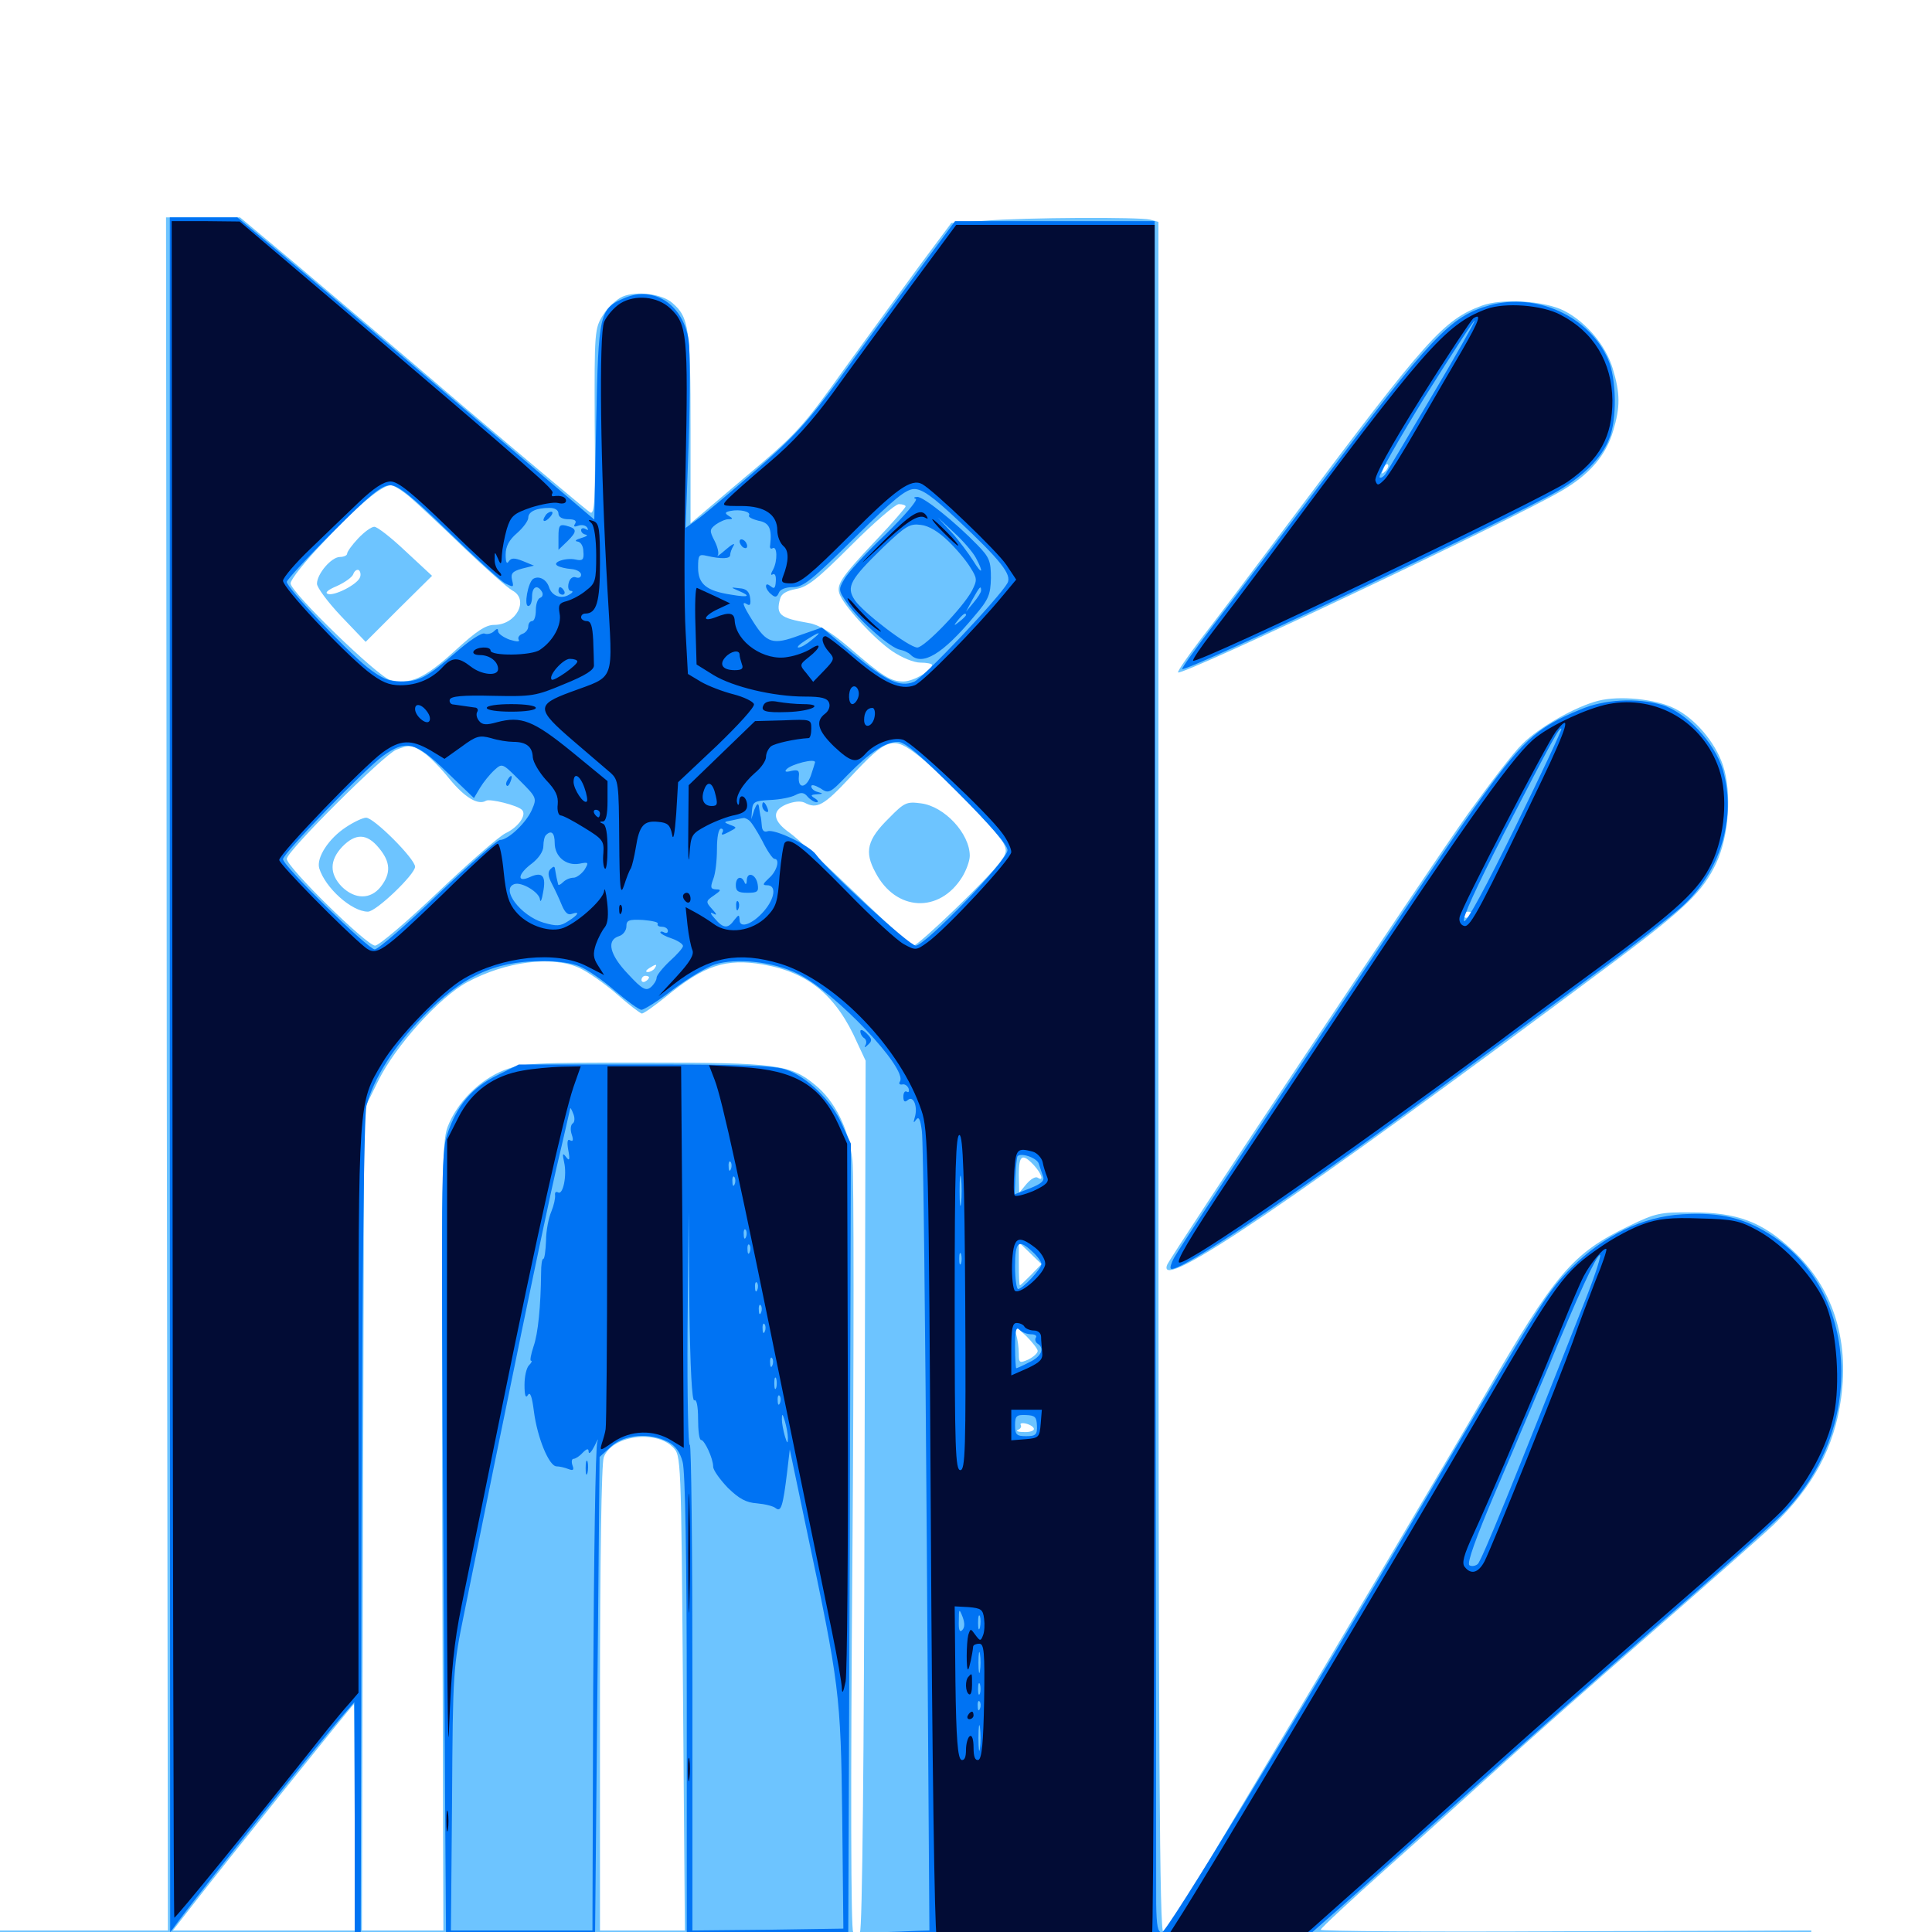<svg xmlns="http://www.w3.org/2000/svg" viewBox="0 -1000 1000 1000">
	<path fill="#6dc4ff" d="M86.328 -444.141L86.914 -0.781H43.555H0V5.078V10.938L142.188 11.328C220.312 11.719 431.25 11.719 610.938 11.328L937.5 10.938V5.078V-0.781L810.547 -0.391C740.625 0 683.594 -0.391 683.594 -1.172C683.594 -1.953 699.609 -16.797 719.336 -34.375C738.867 -51.758 765.234 -75.586 777.734 -86.914C790.43 -98.438 824.219 -128.32 852.93 -153.32C881.641 -178.32 910.938 -204.102 917.773 -210.547C938.477 -230.469 949.414 -250.781 952.93 -276.172C957.227 -307.227 948.438 -333.789 927.734 -352.93C911.914 -367.773 899.023 -372.461 875.781 -372.461C859.375 -372.656 856.836 -372.07 843.555 -365.625C813.867 -351.367 805.078 -341.211 767.773 -276.562C749.023 -244.141 694.531 -152.148 623.828 -33.594C613.281 -15.82 603.32 -0.586 602.148 0C600.195 0.781 599.609 -88.281 599.609 -441.992V-885.156L595.312 -886.328C589.648 -887.695 531.641 -887.5 509.375 -885.742L492.383 -884.57L476.367 -863.086C467.773 -851.367 450 -826.953 437.109 -809.18C415.234 -778.516 412.305 -775.391 385.547 -752.93L357.422 -729.102V-778.125C357.422 -829.883 356.641 -835.742 348.047 -843.164C342.773 -847.852 329.688 -849.609 322.266 -846.484C319.141 -845.117 314.453 -840.82 312.109 -836.914C307.812 -830.078 307.617 -828.516 307.812 -781.641C308.203 -741.211 307.812 -733.398 305.469 -734.766C304.102 -735.547 275 -759.961 240.82 -788.867C206.836 -817.969 166.602 -851.953 151.562 -864.648L124.219 -887.5H105.078H85.938ZM212.305 -742.578C216.406 -739.062 228.906 -727.344 240.234 -716.406C251.562 -705.664 262.695 -695.703 265.234 -694.336C274.023 -689.648 267.188 -676.562 255.859 -676.562C251.367 -676.562 246.68 -673.438 235.156 -662.891C219.727 -648.828 212.305 -645.508 201.953 -648.047C195.508 -649.805 150.391 -693.555 150.391 -698.047C150.391 -700 158.008 -709.57 167.578 -719.531C184.766 -738.086 197.656 -748.828 202.344 -748.828C203.711 -748.828 208.203 -746.094 212.305 -742.578ZM468.75 -737.891C468.75 -737.305 462.109 -729.492 453.906 -720.898C434.57 -700.391 432.422 -697.07 434.961 -691.602C438.281 -684.766 452.734 -669.141 461.914 -662.891C466.797 -659.57 473.047 -657.031 476.367 -657.031C479.688 -657.031 482.422 -656.445 482.422 -655.859C482.422 -652.93 473.047 -647.461 467.773 -647.266C460.938 -647.266 457.227 -649.609 439.062 -665.234C430.078 -672.852 423.633 -676.758 418.555 -677.539C403.711 -680.078 401.562 -681.836 403.711 -689.844C404.297 -692.578 406.836 -694.141 411.914 -695.117C417.969 -696.094 423.047 -700.195 440.625 -717.773C452.344 -729.492 463.477 -739.062 465.234 -739.062C467.188 -739.062 468.75 -738.477 468.75 -737.891ZM475.977 -608.398C487.695 -599.023 516.211 -569.727 519.336 -563.672C521.289 -559.961 521.094 -558.398 517.773 -553.906C512.109 -545.898 475.391 -510.547 472.852 -510.547C471.68 -510.547 458.203 -522.656 442.969 -537.5C427.539 -552.344 412.305 -566.406 408.984 -568.75C400 -575 399.219 -580.273 406.836 -583.594C410.742 -585.156 414.258 -585.547 416.406 -584.57C422.852 -581.055 426.367 -583.008 440.039 -597.656C459.57 -618.555 462.109 -619.336 475.977 -608.398ZM219.141 -610.547C221.875 -608.789 228.125 -602.539 232.617 -596.875C240.43 -587.305 247.461 -583.008 251.562 -585.547C253.516 -586.719 267.773 -583.203 270.117 -580.859C272.852 -578.32 268.359 -571.875 261.719 -568.75C258.398 -567.188 242.773 -553.516 226.758 -538.281C210.742 -523.047 196.094 -510.547 194.141 -510.547C189.844 -510.547 148.438 -551.172 148.438 -555.469C148.438 -559.375 198.633 -609.375 205.078 -611.914C211.914 -614.648 213.281 -614.453 219.141 -610.547ZM299.805 -499.023C304.102 -497.07 312.891 -491.016 319.141 -485.547C325.586 -479.883 331.445 -475.391 332.227 -475.391C333.203 -475.391 338.672 -479.297 344.531 -483.984C364.453 -500.391 375.781 -504.102 394.922 -500.781C418.555 -496.68 433.008 -484.57 443.75 -460.156L448.047 -450.977L447.461 -226.367C447.266 -91.992 446.289 -0.977 445.117 0C443.945 1.172 442.773 1.172 441.602 0C440.43 -0.977 440.234 -73.828 441.211 -193.75C441.992 -299.414 441.992 -391.797 441.211 -399.414C439.453 -415.43 432.227 -430.078 421.875 -438.477C409.18 -449.023 401.953 -450 333.789 -450C275.977 -450 270.898 -449.805 260.938 -446.094C248.438 -441.211 236.523 -429.492 231.641 -416.602C228.711 -408.789 228.516 -391.406 228.906 -204.297L229.492 -0.781H208.398H187.305L187.891 -213.281L188.477 -425.781L195.898 -440.82C204.688 -458.594 227.344 -483.789 241.797 -491.602C261.719 -502.344 285.742 -505.469 299.805 -499.023ZM330.078 -500.781C330.078 -501.953 328.711 -502.734 327.148 -502.734C325.586 -502.734 324.219 -502.344 324.219 -501.953C324.219 -501.562 325.586 -500.781 327.148 -500C328.711 -499.414 330.078 -499.805 330.078 -500.781ZM338.867 -498.828C338.281 -497.852 336.523 -496.875 335.352 -496.875C333.984 -496.875 334.18 -497.656 335.938 -498.828C339.648 -501.172 340.43 -501.172 338.867 -498.828ZM335.938 -494.141C335.938 -493.555 335.156 -492.578 333.984 -491.992C333.008 -491.406 332.031 -491.797 332.031 -492.773C332.031 -493.945 333.008 -494.922 333.984 -494.922C335.156 -494.922 335.938 -494.531 335.938 -494.141ZM535.156 -396.875C539.258 -392.383 540.43 -388.281 537.109 -390.43C535.938 -391.211 533.398 -389.648 531.25 -387.109L527.539 -382.617L527.344 -391.992C527.344 -402.148 529.102 -403.32 535.156 -396.875ZM533.789 -340.234C530.859 -337.305 528.32 -334.766 527.93 -334.766C527.539 -334.766 527.344 -339.844 527.344 -345.898V-357.031L533.203 -351.367L539.062 -345.703ZM537.109 -300.781C537.109 -299.609 534.961 -297.656 532.227 -296.289C527.734 -294.336 527.344 -294.531 527.344 -299.219C527.344 -302.148 526.758 -306.641 525.977 -309.375L524.805 -314.258L531.055 -308.594C534.375 -305.273 537.109 -301.758 537.109 -300.781ZM535.156 -260.352C535.156 -259.375 532.812 -258.594 529.883 -258.789C526.758 -258.789 525.586 -259.375 526.953 -259.961C528.125 -260.352 528.906 -261.523 528.32 -262.5C527.734 -263.281 529.102 -263.672 531.25 -263.086C533.398 -262.5 535.156 -261.328 535.156 -260.352ZM348.242 -250.977C352.539 -246.68 352.539 -246.68 353.516 -123.828L354.492 -0.781H332.617H310.547V-120.703C310.547 -192.188 311.328 -242.773 312.5 -245.703C316.602 -256.836 339.062 -260.156 348.242 -250.977ZM183.594 -59.375V-0.781H136.523H89.453L99.805 -14.062C116.602 -35.742 182.617 -117.969 183.203 -117.969C183.398 -117.969 183.594 -91.602 183.594 -59.375ZM185.352 -721.289C182.227 -717.969 179.688 -714.453 179.688 -713.477C179.688 -712.5 177.93 -711.719 175.977 -711.719C171.484 -711.719 164.062 -702.93 164.062 -697.852C164.062 -695.898 169.727 -688.281 176.562 -681.055L189.258 -667.773L206.445 -684.961L223.633 -701.953L209.961 -714.648C202.539 -721.68 195.312 -727.344 193.75 -727.344C192.188 -727.344 188.477 -724.609 185.352 -721.289ZM186.328 -701.172C184.961 -697.461 173.047 -691.406 169.727 -692.578C167.969 -693.164 169.727 -694.727 174.414 -696.68C178.32 -698.438 182.227 -701.172 182.812 -702.734C183.398 -704.492 184.766 -705.469 185.742 -704.883C186.523 -704.297 186.914 -702.539 186.328 -701.172ZM460.156 -576.562C448.828 -565.43 447.266 -559.18 453.125 -548.438C463.672 -528.125 486.328 -527.148 498.047 -546.094C500.195 -549.609 501.953 -554.492 501.953 -557.031C501.953 -568.555 488.867 -582.617 476.758 -584.18C469.336 -585.156 468.164 -584.766 460.156 -576.562ZM179.102 -571.875C170.117 -566.016 163.672 -556.055 165.234 -550.586C168.359 -540.43 182.031 -528.125 190.43 -528.125C194.727 -528.125 214.844 -547.461 214.844 -551.367C214.844 -555.469 193.359 -576.953 189.453 -576.758C187.891 -576.758 183.203 -574.609 179.102 -571.875ZM196.094 -561.133C202.148 -553.906 202.539 -548.047 197.07 -541.016C191.797 -534.375 183.789 -534.375 176.953 -541.016C170.508 -547.656 170.508 -554.688 177.148 -561.719C183.984 -568.75 189.844 -568.75 196.094 -561.133ZM766.992 -841.797C747.07 -834.375 738.867 -825.195 669.922 -733.203C650.195 -706.836 628.516 -678.125 621.484 -669.141C614.648 -660.156 609.375 -652.539 609.766 -651.953C611.719 -650 782.617 -730.859 808.203 -745.898C822.656 -754.297 831.25 -764.258 834.961 -776.953C838.672 -789.258 838.672 -796.289 834.766 -809.18C831.25 -821.094 821.094 -833.203 809.766 -839.062C799.609 -844.336 777.539 -845.703 766.992 -841.797ZM716.992 -756.055C715.039 -754.297 714.844 -754.492 716.016 -757.227C716.602 -759.18 717.773 -760.156 718.359 -759.57C718.945 -758.984 718.359 -757.422 716.992 -756.055ZM827.344 -637.305C815.625 -634.375 796.68 -623.633 787.891 -614.844C783.398 -610.547 770.898 -594.141 759.766 -578.711C738.477 -548.828 605.859 -349.805 604.102 -345.312C598.242 -330.078 669.141 -378.125 835.938 -502.539C872.461 -529.883 881.445 -538.672 888.281 -553.125C894.922 -567.383 896.484 -589.648 891.797 -603.906C887.695 -616.016 877.344 -628.125 866.602 -633.398C856.641 -638.281 838.086 -640.039 827.344 -637.305ZM761.719 -527.344C761.719 -526.758 760.938 -525.781 759.766 -525.195C758.789 -524.609 757.812 -525 757.812 -525.977C757.812 -527.148 758.789 -528.125 759.766 -528.125C760.938 -528.125 761.719 -527.734 761.719 -527.344Z"/>
	<path fill="#0073f3" d="M87.891 -443.75L88.086 0.195L92.383 -5.664C106.055 -24.023 166.211 -99.219 178.125 -112.891L183.398 -118.945L183.594 -58.984V1.172H91.797C11.523 1.172 0 1.562 0 4.102C0 6.641 34.18 7.031 296.484 7.031C516.406 7.031 593.555 7.617 595.117 9.18C596.875 10.938 598.828 10.938 602.93 9.18C606.836 7.617 653.711 6.836 772.461 6.445C916.797 6.055 936.523 5.664 936.523 3.125C936.523 0.586 920.898 0.195 807.812 0.391H678.906L693.359 -12.305C701.367 -19.336 730.273 -45.508 757.812 -70.117C785.352 -94.922 831.055 -135.156 859.375 -159.961C887.891 -184.57 916.406 -210.156 922.852 -216.602C965.039 -259.375 962.695 -329.883 918.164 -359.766C903.516 -369.531 890.82 -372.656 870.898 -371.484C850.195 -370.312 830.273 -360.547 813.281 -343.75C800.781 -331.055 799.414 -328.906 738.086 -224.414C668.555 -105.859 603.906 0.195 601.367 0.195C599.219 0.195 598.633 -3.32 598.438 -14.453C598.438 -22.461 598.242 -221.875 598.047 -457.422L597.656 -885.547H546.094H494.336L473.828 -857.812C462.5 -842.383 444.531 -817.969 434.18 -803.516C418.164 -781.641 410.938 -773.828 390.625 -756.055C377.148 -744.336 363.672 -733.008 360.547 -730.859L354.883 -726.758L356.445 -770.508C357.227 -794.727 357.227 -818.75 356.445 -823.828C353.711 -842.188 338.672 -852.148 323.633 -845.898C310.156 -840.234 309.766 -838.086 308.594 -781.445L307.617 -731.055L238.281 -790.039C200.195 -822.461 158.594 -857.812 145.898 -868.359L122.852 -887.5H105.469H87.891ZM232.031 -724.805C245.703 -711.523 258.984 -699.414 261.523 -698.047C265.82 -695.898 266.016 -695.898 265.039 -699.805C264.258 -703.125 265.234 -704.297 270.117 -705.664L276.367 -707.227L270.703 -709.57C266.211 -711.328 264.648 -711.328 263.281 -709.375C262.305 -707.812 261.719 -708.984 261.719 -712.891C261.719 -717.188 263.477 -720.508 267.578 -724.023C270.898 -726.953 273.438 -730.469 273.438 -732.031C273.438 -735.156 277.539 -737.109 284.375 -737.109C287.305 -737.109 289.062 -735.938 289.062 -734.18C289.062 -732.422 291.016 -731.25 294.141 -731.25C297.461 -731.25 298.633 -730.469 297.656 -728.906C296.68 -727.344 297.266 -727.148 299.414 -727.93C301.172 -728.516 303.125 -728.125 303.906 -726.953C304.688 -725.586 304.492 -725.391 303.125 -726.172C301.758 -726.953 300.781 -726.562 300.781 -725.586C300.781 -724.414 301.953 -723.438 303.32 -723.242C304.492 -723.047 303.516 -722.266 300.781 -721.484C298.047 -720.703 297.266 -719.922 298.828 -719.727C300.586 -719.531 301.953 -717.383 301.953 -714.453C302.344 -710.352 301.562 -709.57 298.047 -710.352C292.969 -711.523 285.547 -708.984 288.477 -707.227C289.648 -706.445 292.969 -705.664 295.703 -705.469C298.438 -705.273 300.781 -703.906 300.781 -702.539C300.781 -701.172 299.609 -700.586 298.047 -701.172C296.484 -701.758 294.922 -700.586 294.336 -698.242C293.75 -695.898 294.336 -694.141 295.508 -694.141C296.875 -694.141 296.484 -693.164 294.531 -692.188C290.43 -689.648 285.547 -691.602 284.18 -696.094C282.812 -700.195 278.906 -702.148 275.977 -700.391C273.242 -698.438 271.094 -686.328 273.438 -686.328C274.609 -686.328 275.391 -688.477 275.391 -691.211C275.391 -696.289 278.125 -697.656 280.469 -693.75C281.25 -692.578 280.859 -691.016 279.688 -690.625C278.32 -690.234 277.344 -687.305 277.344 -684.18C277.344 -681.055 276.562 -678.516 275.391 -678.516C274.414 -678.516 273.438 -677.344 273.438 -675.781C273.438 -674.219 272.07 -672.461 270.312 -671.875C268.75 -671.289 267.773 -669.922 268.555 -668.75C269.141 -667.773 267.383 -667.773 263.672 -668.945C260.547 -670.117 257.812 -672.07 257.812 -673.242C257.812 -674.805 257.227 -674.805 255.664 -673.242C254.492 -672.07 252.148 -671.484 250.781 -672.07C249.219 -672.656 242.578 -668.164 235.938 -662.305C220.703 -649.219 217.188 -647.266 207.422 -647.266C201.367 -647.266 197.461 -648.828 190.039 -654.688C178.906 -663.672 148.438 -695.703 148.438 -698.828C148.438 -699.805 159.18 -711.523 172.461 -724.805C191.602 -743.945 197.461 -748.828 201.953 -748.828C206.055 -748.828 212.5 -743.75 232.031 -724.805ZM495.703 -730.859C517.969 -709.961 523.828 -702.539 521.484 -698.242C517.383 -690.82 477.734 -648.828 473.047 -647.07C465.625 -644.141 458.789 -647.461 441.016 -662.109L425.391 -675.195L413.672 -671.094C400 -666.016 396.875 -666.992 389.648 -678.516C384.375 -686.914 383.594 -689.258 386.914 -687.109C388.281 -686.328 388.672 -687.5 388.281 -690.43C387.891 -693.75 386.328 -695.312 382.812 -695.508C377.93 -696.094 377.93 -696.094 382.422 -694.141C388.867 -691.406 387.695 -690.625 378.516 -692.188C365.625 -694.141 361.328 -697.656 361.328 -706.25C361.328 -712.695 361.719 -713.281 365.82 -712.305C373.438 -710.547 377.93 -710.742 377.93 -712.695C377.93 -713.867 378.711 -716.016 379.688 -717.578C380.664 -719.141 378.906 -718.359 375.781 -715.625C372.656 -712.891 370.703 -711.523 371.484 -712.5C372.266 -713.477 371.484 -716.797 369.922 -719.922C367.188 -725.195 367.188 -725.977 370.508 -728.516C372.461 -729.883 375.391 -731.25 376.953 -731.25C379.492 -731.25 379.492 -731.641 377.148 -733.008C375 -734.375 375.195 -734.961 378.125 -735.547C383.008 -736.523 388.867 -735.156 387.695 -733.203C387.109 -732.422 389.453 -731.25 392.578 -730.469C398.242 -729.492 399.609 -726.367 398.633 -717.773C398.242 -716.406 399.023 -715.625 399.805 -716.211C402.344 -717.773 402.539 -709.766 400.195 -705.273C398.828 -702.93 398.828 -701.953 400 -702.734C401.172 -703.32 401.758 -701.758 401.562 -699.219C401.367 -695.703 400.781 -694.922 399.023 -696.484C397.266 -697.852 396.484 -697.852 396.484 -696.484C396.484 -695.508 397.656 -693.555 399.219 -692.383C401.172 -690.625 402.148 -690.82 403.125 -693.164C403.711 -694.922 406.641 -696.094 410.352 -696.094C415.82 -696.094 420.117 -699.609 442.188 -721.484C462.695 -741.797 468.945 -746.875 473.242 -746.875C477.344 -746.875 482.812 -742.969 495.703 -730.859ZM420.117 -668.75C417.578 -666.602 414.648 -664.844 413.281 -664.844C412.109 -664.844 413.867 -666.602 416.992 -668.555C424.609 -673.438 425.977 -673.438 420.117 -668.75ZM495.508 -590.039C512.5 -573.047 521.484 -562.695 521.484 -559.961C521.484 -554.688 478.906 -510.547 474.023 -510.547C470.703 -510.547 428.32 -549.414 422.266 -557.812C418.75 -562.5 400.977 -571.094 397.266 -569.727C395.508 -569.141 394.531 -570.117 394.336 -572.266C394.141 -574.414 393.945 -576.953 393.555 -577.93C393.359 -579.102 392.969 -581.25 392.773 -582.812C392.383 -584.57 391.602 -583.789 390.43 -580.859L388.867 -575.977L389.258 -580.859C389.648 -584.961 390.625 -585.547 398.828 -585.938C403.711 -586.133 409.57 -587.305 411.719 -588.477C414.648 -590.039 416.211 -589.844 417.969 -587.695C419.336 -586.133 421.484 -584.766 422.656 -584.766C423.828 -584.766 423.438 -585.742 421.875 -586.719C419.336 -588.281 419.531 -588.672 422.852 -588.867C426.172 -589.062 426.172 -589.258 423.438 -590.039C421.484 -590.43 419.922 -591.797 419.922 -592.969C419.922 -594.141 421.875 -593.555 424.609 -591.992C428.906 -589.062 429.492 -589.258 438.672 -598.828C450.195 -610.547 458.203 -616.016 464.844 -616.016C468.359 -616.016 476.172 -609.375 495.508 -590.039ZM231.25 -600.391L245.312 -586.914L248.438 -592.188C250.195 -595.117 253.516 -599.219 255.859 -601.367C259.961 -605.078 259.961 -605.078 268.945 -596.094C277.734 -587.305 277.93 -586.914 275.391 -581.055C272.656 -574.414 263.086 -565.234 258.789 -565.234C257.422 -565.234 242.969 -552.539 226.562 -536.914C210.352 -521.289 195.703 -508.594 193.945 -508.594C190.625 -508.594 146.484 -551.758 146.484 -555.273C146.484 -558.203 188.281 -601.367 198.047 -608.594C210.156 -617.383 215.039 -616.211 231.25 -600.391ZM421.875 -605.469C421.875 -605.273 420.898 -602.148 419.727 -598.633C417.383 -591.992 412.891 -591.406 413.477 -598.047C413.867 -601.172 413.086 -601.758 409.57 -600.977C406.641 -600.195 405.859 -600.586 407.227 -601.953C409.766 -604.492 421.875 -607.617 421.875 -605.469ZM387.695 -575.391C388.867 -574.609 391.797 -569.922 394.531 -564.844C397.07 -559.57 400 -555.469 400.781 -555.469C403.906 -555.469 402.148 -549.023 398.047 -545.508C394.727 -542.383 394.531 -541.797 397.07 -541.797C401.953 -541.797 401.172 -535.156 395.508 -528.516C389.648 -521.68 382.812 -519.141 382.812 -523.828C382.617 -526.758 382.422 -526.758 380.078 -523.828C376.758 -519.141 374.414 -519.336 369.922 -524.609C367.578 -527.148 367.383 -528.125 369.141 -527.148C371.289 -525.977 371.094 -526.758 368.555 -529.492C365.234 -533.203 365.234 -533.594 369.531 -536.523C373.242 -539.062 373.438 -539.648 370.703 -539.648C367.773 -539.844 367.578 -540.625 369.141 -544.922C370.312 -547.656 371.094 -554.688 371.094 -560.547C371.094 -566.602 371.875 -571.094 373.242 -571.094C374.219 -571.094 374.609 -570.117 373.828 -568.945C373.047 -567.578 374.219 -567.773 377.148 -569.336C381.641 -571.68 381.641 -571.68 377.93 -573.047C374.414 -574.414 374.414 -574.609 378.906 -575.391C381.641 -575.977 384.18 -576.562 384.766 -576.562C385.352 -576.758 386.719 -576.172 387.695 -575.391ZM287.109 -563.672C287.109 -556.641 292.969 -551.758 299.805 -552.93C304.688 -553.906 304.883 -553.711 302.539 -549.805C300.977 -547.656 298.438 -545.703 296.875 -545.703C295.117 -545.703 292.773 -544.727 291.406 -543.359C290.039 -541.992 288.867 -541.602 288.867 -542.383C288.672 -543.164 288.281 -544.727 288.086 -545.703C287.891 -546.875 287.5 -548.633 287.305 -550C287.109 -551.758 286.523 -551.758 284.961 -550.195C283.398 -548.633 283.594 -546.484 285.742 -542.383C287.305 -539.453 289.648 -534.375 290.82 -531.445C292.383 -527.734 293.945 -526.172 295.898 -526.953C300.391 -528.516 299.414 -526.562 294.141 -523.242C290.039 -520.508 288.086 -520.508 281.25 -522.461C269.531 -525.977 258.984 -539.844 266.211 -542.383C269.922 -543.75 279.297 -538.086 279.492 -534.375C279.688 -532.617 280.469 -534.18 281.055 -537.891C282.812 -546.484 280.859 -549.023 274.414 -546.094C267.188 -542.773 267.969 -547.656 275.391 -553.125C278.906 -555.859 281.25 -559.375 281.25 -562.109C281.25 -564.453 281.836 -567.188 282.617 -567.773C285.352 -570.508 287.109 -568.945 287.109 -563.672ZM367.188 -566.211C367.188 -567.773 366.406 -569.141 365.625 -569.141C364.648 -569.141 363.867 -567.773 363.867 -566.211C363.867 -564.648 364.648 -563.281 365.625 -563.281C366.406 -563.281 367.188 -564.648 367.188 -566.211ZM360.742 -560.938C361.133 -562.109 361.133 -564.453 360.742 -565.82C360.156 -566.992 359.766 -566.016 359.766 -563.281C359.766 -560.547 360.156 -559.57 360.742 -560.938ZM401.367 -561.328C400.781 -562.5 399.805 -563.281 399.219 -563.281C398.828 -563.281 398.438 -562.5 398.438 -561.328C398.438 -560.352 399.414 -559.375 400.586 -559.375C401.562 -559.375 401.953 -560.352 401.367 -561.328ZM308.008 -555.078C308.594 -556.445 308.398 -558.203 307.812 -558.789C307.227 -559.57 306.641 -558.398 306.836 -556.25C306.836 -554.102 307.422 -553.516 308.008 -555.078ZM340.43 -521.875C340.039 -520.898 341.016 -520.312 342.578 -520.312C344.336 -520.312 345.703 -519.336 345.703 -518.164C345.703 -517.188 344.922 -516.797 343.75 -517.383C342.773 -517.969 341.797 -517.969 341.797 -517.383C341.797 -516.797 344.531 -515.234 347.656 -514.258C350.977 -513.086 353.516 -511.328 353.516 -510.352C353.516 -509.375 350.391 -505.859 346.68 -502.539C342.969 -499.023 339.844 -495.117 339.844 -493.945C339.844 -492.578 338.477 -490.43 336.914 -489.062C334.375 -486.914 332.422 -487.891 325.195 -495.703C315.625 -505.664 313.672 -513.281 320.312 -515.43C322.461 -516.016 324.219 -518.359 324.219 -520.508C324.219 -523.633 325.391 -524.219 332.812 -523.828C337.5 -523.438 341.016 -522.656 340.43 -521.875ZM300 -499.805C303.906 -498.242 312.109 -492.578 318.359 -487.109C324.609 -481.836 330.664 -477.344 332.031 -477.344C333.398 -477.344 340.82 -482.031 348.438 -487.891C356.055 -493.555 365.82 -499.414 369.922 -500.781C381.055 -504.297 400.195 -502.344 413.086 -495.898C432.227 -486.523 469.922 -446.875 465.82 -440.234C465.039 -439.062 465.625 -438.477 466.992 -438.672C468.164 -439.062 469.727 -438.086 470.312 -436.523C470.703 -434.961 470.312 -434.375 469.336 -434.961C468.359 -435.547 467.578 -434.375 467.578 -432.422C467.578 -429.688 468.359 -429.297 469.922 -430.664C472.852 -433.203 475.195 -426.953 473.438 -421.484C472.656 -418.75 472.852 -418.555 474.219 -420.508C475.586 -422.266 476.367 -420.703 477.148 -414.648C477.93 -409.961 478.906 -314.844 479.688 -203.516L481.055 -0.781L474.414 -0.586C470.703 -0.391 461.328 0 453.516 0.195L439.062 0.781L439.844 -203.711L440.43 -408.008L435.742 -418.164C430.469 -430.273 417.773 -442.578 407.031 -446.289C401.172 -448.438 384.766 -449.023 333.984 -449.023H268.555L257.227 -443.359C244.336 -437.109 236.328 -427.734 231.445 -412.695C228.32 -403.711 228.32 -385.938 229.492 -200.781L230.859 1.367L208.789 0.781L186.719 0.195L187.109 -209.766C187.5 -346.484 188.477 -422.461 189.648 -427.539C193.359 -441.797 203.906 -458.398 218.75 -473.633C239.258 -494.727 255.664 -502.344 279.883 -502.539C287.5 -502.734 296.094 -501.562 300 -499.805ZM296.484 -418.555C295.312 -417.773 295.117 -415.234 295.898 -412.891C296.875 -409.961 296.68 -408.984 295.117 -409.766C293.75 -410.742 293.359 -408.984 294.141 -404.688C295.117 -399.609 294.727 -398.828 292.969 -401.172C291.211 -403.516 291.016 -402.93 291.992 -398.438C293.555 -391.602 291.406 -381.25 288.867 -382.812C287.695 -383.398 287.109 -382.812 287.305 -381.445C287.5 -379.883 286.719 -376.172 285.352 -372.852C283.984 -369.727 282.617 -362.891 282.617 -357.812C282.422 -352.539 281.836 -348.438 281.25 -348.438C280.469 -348.438 280.078 -345.117 280.078 -341.211C279.883 -323.828 278.516 -309.766 276.172 -303.125C274.805 -299.023 274.219 -295.703 274.805 -295.703C275.586 -295.703 275.195 -294.727 273.828 -293.359C272.461 -291.992 271.484 -287.5 271.484 -283.203C271.484 -277.734 272.07 -275.977 273.242 -277.93C274.414 -279.883 275.391 -277.148 276.367 -269.336C278.125 -255.859 284.18 -241.016 288.086 -241.016C289.453 -241.016 292.188 -240.43 294.141 -239.648C296.68 -238.672 297.266 -239.062 296.289 -241.602C295.703 -243.359 295.898 -244.922 296.875 -244.922C297.852 -244.922 300 -246.289 301.562 -248.047C303.906 -250.391 304.688 -250.391 304.688 -248.438C304.883 -247.07 306.25 -248.633 307.812 -251.758C309.375 -255.078 309.961 -255.859 309.18 -253.711C308.203 -251.562 307.422 -193.75 307.031 -125.391L306.641 -0.781H269.922H233.398L233.984 -68.555C234.375 -134.961 234.57 -137.109 240.234 -164.844C261.719 -271.484 282.031 -369.531 287.891 -394.922C291.797 -411.328 294.922 -425.391 295.117 -426.172C295.117 -426.953 295.898 -425.781 296.68 -423.633C297.656 -421.484 297.461 -419.141 296.484 -418.555ZM537.695 -397.656C538.281 -395.703 539.258 -392.969 539.844 -391.211C540.82 -388.867 539.062 -387.305 533.203 -384.961L525.195 -381.836L525.586 -391.016C525.781 -396.094 526.367 -400.781 526.562 -401.367C527.93 -403.711 536.719 -400.781 537.695 -397.656ZM378.32 -394.922C377.734 -393.359 377.148 -393.945 377.148 -396.094C376.953 -398.242 377.539 -399.414 378.125 -398.633C378.711 -398.047 378.906 -396.289 378.32 -394.922ZM497.461 -377.344C497.07 -373.828 496.68 -376.562 496.68 -383.594C496.68 -390.625 497.07 -393.359 497.461 -390.039C497.852 -386.523 497.852 -380.664 497.461 -377.344ZM380.273 -387.109C379.688 -385.547 379.102 -386.133 379.102 -388.281C378.906 -390.43 379.492 -391.602 380.078 -390.82C380.664 -390.234 380.859 -388.477 380.273 -387.109ZM359.375 -275.195C360.547 -275.977 361.328 -272.07 361.328 -265.625C361.328 -259.57 361.914 -254.688 362.891 -254.688C364.648 -254.688 369.141 -245.117 369.141 -240.82C369.141 -239.062 372.656 -234.18 376.758 -229.883C382.617 -224.219 386.133 -222.266 391.797 -221.875C395.898 -221.484 400.195 -220.508 401.562 -219.336C404.297 -217.188 405.273 -220.508 407.422 -238.086L408.789 -249.805L417.188 -209.766C434.57 -127.734 435.156 -123.242 435.938 -59.375L436.523 -1.758L397.461 -1.172L358.398 -0.781V-127.539C358.398 -197.266 357.812 -253.32 357.031 -252.148C356.25 -250.781 355.664 -277.539 355.859 -311.328L356.445 -372.852L356.836 -323.438C357.227 -291.797 358.203 -274.414 359.375 -275.195ZM386.133 -359.766C385.547 -358.203 384.961 -358.789 384.961 -360.938C384.766 -363.086 385.352 -364.258 385.938 -363.477C386.523 -362.891 386.719 -361.133 386.133 -359.766ZM388.086 -351.953C387.5 -350.391 386.914 -350.977 386.914 -353.125C386.719 -355.273 387.305 -356.445 387.891 -355.664C388.477 -355.078 388.672 -353.32 388.086 -351.953ZM534.57 -351.953C537.109 -349.609 539.062 -346.875 539.062 -345.703C539.062 -343.359 529.297 -332.812 526.953 -332.812C526.172 -332.812 525.391 -338.086 525.391 -344.531C525.391 -357.422 527.148 -358.984 534.57 -351.953ZM497.461 -346.094C496.875 -344.727 496.484 -345.703 496.484 -348.438C496.484 -351.172 496.875 -352.148 497.461 -350.977C497.852 -349.609 497.852 -347.266 497.461 -346.094ZM821.484 -329.492C782.812 -231.25 766.797 -191.992 764.844 -190.43C763.672 -189.453 761.719 -189.062 760.547 -189.844C759.18 -190.82 763.867 -203.906 773.828 -227.344C782.422 -247.266 794.531 -276.172 801.172 -291.797C816.992 -330.078 826.367 -350.391 828.125 -350.391C828.906 -350.391 825.977 -341.016 821.484 -329.492ZM390.039 -342.188C390.625 -343.555 390.43 -345.312 389.844 -345.898C389.258 -346.68 388.672 -345.508 388.867 -343.359C388.867 -341.211 389.453 -340.625 390.039 -342.188ZM391.992 -332.422C391.406 -330.859 390.82 -331.445 390.82 -333.594C390.625 -335.742 391.211 -336.914 391.797 -336.133C392.383 -335.547 392.578 -333.789 391.992 -332.422ZM393.945 -320.703C393.359 -319.141 392.773 -319.727 392.773 -321.875C392.578 -324.023 393.164 -325.195 393.75 -324.414C394.336 -323.828 394.531 -322.07 393.945 -320.703ZM395.898 -310.938C395.312 -309.375 394.727 -309.961 394.727 -312.109C394.531 -314.258 395.117 -315.43 395.703 -314.648C396.289 -314.062 396.484 -312.305 395.898 -310.938ZM533.789 -309.375C535.742 -309.375 536.914 -308.594 536.133 -307.617C535.547 -306.641 535.938 -305.273 537.109 -304.492C540.82 -302.148 539.062 -297.852 532.812 -294.922C529.492 -293.164 526.367 -291.797 525.977 -291.797C525.781 -291.797 525.391 -296.875 525.391 -302.93C525.391 -311.523 525.977 -313.477 527.734 -311.719C529.102 -310.352 531.641 -309.375 533.789 -309.375ZM397.852 -301.172C398.438 -302.539 398.242 -304.297 397.656 -304.883C397.07 -305.664 396.484 -304.492 396.68 -302.344C396.68 -300.195 397.266 -299.609 397.852 -301.172ZM399.805 -293.359C399.219 -291.797 398.633 -292.383 398.633 -294.531C398.438 -296.68 399.023 -297.852 399.609 -297.07C400.195 -296.484 400.391 -294.727 399.805 -293.359ZM401.758 -281.641C401.172 -280.273 400.781 -281.25 400.781 -283.984C400.781 -286.719 401.172 -287.695 401.758 -286.523C402.148 -285.156 402.148 -282.812 401.758 -281.641ZM403.711 -273.828C403.125 -272.266 402.539 -272.852 402.539 -275C402.344 -277.148 402.93 -278.32 403.516 -277.539C404.102 -276.953 404.297 -275.195 403.711 -273.828ZM407.812 -255.664C407.812 -252.539 407.422 -252.734 406.25 -256.641C405.469 -259.375 404.688 -263.281 404.688 -265.43C404.688 -268.555 405.078 -268.359 406.25 -264.453C407.031 -261.719 407.812 -257.812 407.812 -255.664ZM536.719 -262.109C536.914 -257.422 536.133 -256.641 531.055 -256.641C526.172 -256.641 525.391 -257.422 525.391 -262.305C525.391 -267.188 526.172 -267.773 531.055 -267.578C535.742 -267.383 536.523 -266.602 536.719 -262.109ZM309.961 -260.156C310.547 -261.523 310.352 -263.281 309.766 -263.867C309.18 -264.648 308.594 -263.477 308.789 -261.328C308.789 -259.18 309.375 -258.594 309.961 -260.156ZM345.703 -253.711C349.609 -251.758 351.953 -248.438 353.32 -243.359C354.688 -238.672 355.469 -193.75 355.469 -117.578V1.172H331.641H308.008L309.18 -122.461L310.352 -245.898L316.406 -251.367C323.242 -257.617 336.328 -258.594 345.703 -253.711ZM498.047 -156.25C496.68 -154.883 496.094 -156.445 496.289 -161.133C496.289 -167.383 496.484 -167.578 498.242 -163.086C499.414 -159.961 499.414 -157.617 498.047 -156.25ZM507.227 -157.617C506.641 -155.664 506.25 -156.836 506.25 -159.961C506.25 -163.281 506.641 -164.648 507.227 -163.477C507.617 -162.109 507.617 -159.375 507.227 -157.617ZM507.227 -135.156C506.836 -132.617 506.445 -134.57 506.445 -139.453C506.445 -144.336 506.836 -146.289 507.227 -143.945C507.617 -141.406 507.617 -137.5 507.227 -135.156ZM507.227 -123.438C506.641 -122.07 506.25 -123.047 506.25 -125.781C506.25 -128.516 506.641 -129.492 507.227 -128.32C507.617 -126.953 507.617 -124.609 507.227 -123.438ZM507.227 -115.625C506.641 -114.062 506.055 -114.648 506.055 -116.797C505.859 -118.945 506.445 -120.117 507.031 -119.336C507.617 -118.75 507.812 -116.992 507.227 -115.625ZM507.227 -95.117C506.836 -91.992 506.445 -94.531 506.445 -100.391C506.445 -106.25 506.836 -108.789 507.227 -105.859C507.617 -102.734 507.617 -98.047 507.227 -95.117ZM282.227 -733.008C280.078 -729.883 282.031 -729.297 284.766 -732.422C286.133 -733.984 286.328 -735.156 285.352 -735.156C284.375 -735.156 282.812 -734.18 282.227 -733.008ZM289.062 -722.266V-715.43L293.75 -719.922C298.828 -725 298.828 -726.367 292.969 -727.93C289.648 -728.711 289.062 -727.93 289.062 -722.266ZM289.062 -694.141C289.062 -693.164 290.039 -692.188 291.211 -692.188C292.188 -692.188 292.578 -693.164 291.992 -694.141C291.406 -695.312 290.43 -696.094 289.844 -696.094C289.453 -696.094 289.062 -695.312 289.062 -694.141ZM474.023 -741.797C475.195 -741.211 468.164 -733.008 458.398 -723.438C448.438 -714.062 438.867 -703.516 437.109 -700.391C433.789 -694.727 433.789 -694.531 439.258 -686.719C445.898 -677.734 461.328 -664.258 466.016 -663.672C467.773 -663.281 470.117 -662.305 471.289 -661.133C477.344 -655.078 487.891 -661.328 504.297 -681.055C511.719 -689.648 512.695 -692.188 512.891 -700.781C512.891 -709.57 512.109 -711.523 506.055 -717.773C494.141 -730.078 477.93 -742.969 474.805 -742.773C473.047 -742.773 472.656 -742.188 474.023 -741.797ZM505.078 -711.328C509.375 -703.32 508.398 -702.148 503.711 -709.766C501.367 -713.477 496.484 -720.117 492.578 -724.414L485.352 -732.227L493.75 -724.414C498.438 -720.117 503.516 -714.258 505.078 -711.328ZM490.625 -720.117C494.922 -716.016 500 -709.961 502.148 -706.445C505.859 -700.586 505.859 -699.805 503.125 -694.336C498.633 -685.742 478.516 -664.844 474.805 -664.844C470.508 -664.844 446.68 -683.008 442.383 -689.453C437.891 -696.289 440.039 -700 457.031 -716.602C468.75 -727.734 470.898 -729.102 476.562 -728.32C480.664 -727.93 485.742 -724.805 490.625 -720.117ZM507.812 -694.336C507.812 -693.359 506.055 -690.625 503.906 -688.086L500 -683.398L503.32 -689.648C507.031 -696.289 507.812 -697.266 507.812 -694.336ZM500 -681.641C500 -681.25 498.438 -679.688 496.68 -678.32C493.555 -675.781 493.359 -675.977 495.898 -679.102C498.438 -682.227 500 -683.203 500 -681.641ZM382.812 -719.727C382.812 -718.75 383.789 -717.188 384.766 -716.602C385.938 -716.016 386.719 -716.211 386.719 -717.383C386.719 -718.359 385.938 -719.922 384.766 -720.508C383.789 -721.094 382.812 -720.898 382.812 -719.727ZM394.531 -583.008C394.531 -581.836 395.312 -580.469 396.484 -579.883C397.656 -579.297 397.852 -580.078 397.266 -581.641C395.898 -585.156 394.531 -585.742 394.531 -583.008ZM262.695 -596.289C261.914 -595.117 261.719 -593.945 262.305 -593.359C262.695 -592.773 263.672 -593.75 264.258 -595.508C265.625 -598.828 264.453 -599.414 262.695 -596.289ZM386.523 -544.336C386.523 -542.383 385.938 -541.797 385.352 -543.359C383.789 -547.07 380.859 -546.094 380.859 -541.797C380.859 -538.672 382.227 -537.891 386.914 -537.891C391.992 -537.891 392.773 -538.477 392.188 -542.188C391.406 -547.461 386.719 -549.219 386.523 -544.336ZM381.055 -530.859C381.055 -528.711 381.641 -528.125 382.227 -529.688C382.812 -531.055 382.617 -532.812 382.031 -533.398C381.445 -534.18 380.859 -533.008 381.055 -530.859ZM445.312 -466.211C445.312 -464.844 446.289 -463.281 447.266 -462.695C448.438 -461.914 448.633 -460.352 448.047 -459.18C447.07 -457.617 447.656 -457.617 449.414 -459.375C451.562 -461.328 451.367 -462.305 448.633 -465.039C446.68 -466.992 445.312 -467.383 445.312 -466.211ZM303.125 -240.039C303.125 -236.914 303.516 -235.742 304.102 -237.695C304.492 -239.453 304.492 -242.188 304.102 -243.555C303.516 -244.727 303.125 -243.359 303.125 -240.039ZM771.094 -841.992C750.391 -836.133 741.016 -825.977 683.008 -748.828C662.305 -721.484 637.891 -689.062 628.32 -676.758C618.945 -664.453 611.523 -654.102 611.914 -653.711C613.672 -651.953 783.398 -732.422 806.055 -745.703C819.727 -753.711 828.906 -762.891 832.812 -772.656C837.109 -782.812 836.719 -804.297 832.227 -814.258C822.266 -836.523 795.117 -848.633 771.094 -841.992ZM741.406 -795.508C729.102 -774.609 718.164 -756.25 717.188 -754.688C716.016 -753.125 714.648 -752.344 714.062 -752.93C713.281 -753.711 723.828 -772.266 737.5 -794.531C751.367 -816.602 762.891 -834.375 763.281 -833.984C763.477 -833.594 753.711 -816.211 741.406 -795.508ZM818.164 -632.812C794.727 -623.242 787.891 -616.797 761.719 -579.883C742.773 -553.516 611.719 -356.641 607.617 -348.828C606.25 -346.289 605.469 -343.75 606.055 -343.359C608.984 -340.43 667.969 -379.883 743.164 -435.156C773.242 -457.422 811.914 -485.742 828.906 -498.438C846.094 -510.938 864.648 -525.586 870.508 -530.664C890.625 -549.023 898.828 -576.562 891.797 -601.367C887.695 -615.43 872.656 -631.445 860.156 -635.156C847.461 -638.867 830.469 -638.086 818.164 -632.812ZM784.375 -572.07C769.336 -541.406 759.18 -522.461 757.812 -523.242C756.445 -524.023 764.258 -541.016 778.32 -568.359C803.711 -617.383 807.227 -623.828 808.203 -622.852C808.594 -622.461 797.852 -599.609 784.375 -572.07Z"/>
	<path fill="#020c35" d="M89.258 -446.875C89.453 -205.664 89.844 -7.812 90.234 -7.422C90.82 -7.031 128.906 -53.711 169.531 -104.883C173.242 -109.375 178.125 -115.43 180.859 -118.359L185.547 -123.828V-269.922C185.547 -431.055 185.352 -428.906 197.852 -449.805C205.859 -463.281 228.711 -486.914 240.234 -493.555C260.156 -505.078 287.891 -508.008 303.516 -500L312.695 -495.312L309.57 -500.195C307.031 -504.102 306.836 -506.25 308.398 -511.133C309.57 -514.453 311.719 -518.555 313.086 -520.117C314.648 -522.266 315.039 -526.367 314.258 -533.008C313.672 -538.477 312.891 -541.016 312.695 -538.867C312.305 -534.18 297.461 -521.094 290.43 -519.336C283.203 -517.383 272.461 -521.484 266.992 -528.125C263.281 -532.422 261.914 -537.109 260.742 -548.438C259.961 -556.641 258.594 -563.281 257.617 -563.281C256.641 -563.281 243.75 -551.562 229.102 -537.109C197.656 -506.836 194.922 -504.883 188.867 -509.766C177.734 -518.945 144.531 -552.734 144.531 -554.883C144.531 -558.008 188.086 -603.32 198.047 -610.547C207.227 -617.188 212.695 -617.383 222.656 -611.719L230.078 -607.227L238.867 -613.477C246.484 -619.141 248.242 -619.531 254.102 -617.969C257.812 -616.797 262.891 -616.016 265.625 -616.016C272.461 -616.016 275.586 -613.477 275.781 -608.008C275.977 -605.469 279.102 -600.195 282.617 -596.289C287.695 -591.016 289.062 -587.891 288.672 -583.594C288.281 -580.469 289.062 -577.93 290.234 -577.93C291.406 -577.93 296.875 -575 302.539 -571.484C312.109 -565.625 312.695 -564.648 312.305 -558.398C311.914 -554.883 312.305 -551.172 313.086 -550.391C313.867 -549.609 314.453 -554.297 314.453 -560.742C314.453 -568.555 313.672 -573.047 312.109 -573.633C310.156 -574.414 310.156 -574.805 312.109 -574.805C313.672 -575 314.453 -578.516 314.453 -585.352V-595.703L295.898 -610.938C275.977 -627.148 269.727 -629.492 257.227 -626.172C251.758 -624.609 249.609 -624.805 248.047 -626.758C246.68 -628.32 246.289 -630.469 247.07 -631.641C247.656 -632.617 247.07 -633.789 245.703 -633.789C244.336 -633.984 241.797 -634.375 240.234 -634.57C238.672 -634.766 236.133 -635.156 234.766 -635.352C233.203 -635.352 232.422 -636.719 232.812 -637.891C233.398 -639.648 239.453 -640.234 255.078 -639.844C275.391 -639.453 277.148 -639.648 291.992 -645.898C303.125 -650.391 307.617 -653.32 307.422 -655.664C307.422 -657.422 307.227 -663.477 307.031 -668.75C306.641 -675.977 305.859 -678.516 303.711 -678.516C302.148 -678.516 300.781 -679.492 300.781 -680.469C300.781 -681.641 301.758 -682.422 302.93 -682.422C308.789 -682.422 310.547 -688.281 310.547 -708.398C310.547 -726.172 310.156 -729.102 307.227 -730.273C304.297 -731.25 304.102 -731.055 306.25 -729.102C307.617 -727.539 308.594 -721.094 308.594 -712.5C308.594 -699.414 308.203 -698.047 303.32 -694.336C300.586 -691.992 296.094 -689.648 293.359 -688.867C289.453 -687.891 288.867 -686.914 289.648 -682.422C290.82 -676.758 286.523 -668.359 279.492 -663.672C275.195 -660.547 253.906 -660.352 253.906 -663.281C253.906 -665.625 246.484 -665.234 245.117 -662.891C244.531 -661.719 245.898 -660.938 248.438 -660.938C253.516 -660.938 257.812 -657.617 257.812 -653.711C257.812 -649.805 249.219 -650.586 243.555 -655.078C237.305 -659.961 233.984 -659.961 229.297 -654.883C223.633 -648.633 216.016 -645.312 207.227 -645.312C201.367 -645.312 197.461 -646.875 190.039 -652.734C176.758 -663.477 146.484 -695.703 146.484 -699.414C146.484 -700.977 152.93 -708.594 160.742 -716.016C168.359 -723.438 179.883 -734.375 185.938 -740.234C193.555 -747.461 198.633 -750.781 202.148 -750.781C206.055 -750.781 213.086 -745.117 232.422 -726.367C246.094 -712.891 258.203 -701.953 258.984 -701.953C259.766 -701.953 259.57 -702.93 258.203 -704.297C256.836 -705.664 255.859 -708.398 256.055 -710.742C256.055 -714.648 256.055 -714.648 257.812 -710.742C259.18 -707.422 259.57 -707.617 259.766 -712.695C259.961 -716.016 261.133 -722.07 262.305 -726.172C264.453 -733.008 265.82 -734.18 274.805 -737.305C280.469 -739.062 286.719 -740.234 288.867 -739.648C291.211 -739.062 292.969 -739.453 292.969 -740.82C292.969 -742.773 290.234 -743.75 286.523 -743.164C285.547 -742.969 285.352 -743.75 285.938 -744.727C287.109 -746.484 278.906 -753.516 175.781 -841.406L124.023 -885.352L106.445 -885.547H88.867ZM298.828 -657.617C298.828 -655.664 286.523 -647.07 285.547 -648.242C283.594 -650.195 291.406 -658.984 294.922 -658.984C297.07 -658.984 298.828 -658.398 298.828 -657.617ZM237.695 -644.141C238.477 -644.727 237.305 -645.312 235.156 -645.117C233.008 -645.117 232.422 -644.531 233.984 -643.945C235.352 -643.359 237.109 -643.555 237.695 -644.141ZM221.484 -631.055C222.656 -629.297 222.852 -627.344 222.07 -626.562C220.312 -624.805 214.844 -629.492 214.844 -633.008C214.844 -636.523 218.75 -635.352 221.484 -631.055ZM302.539 -592.188C303.711 -588.867 304.297 -585.547 303.711 -585.156C302.148 -583.594 297.07 -591.211 296.875 -595.117C296.875 -600.586 300.195 -598.828 302.539 -592.188ZM310.547 -578.906C310.547 -577.93 310.156 -576.953 309.766 -576.953C309.18 -576.953 308.203 -577.93 307.617 -578.906C307.031 -580.078 307.422 -580.859 308.398 -580.859C309.57 -580.859 310.547 -580.078 310.547 -578.906ZM470.508 -850.586C457.227 -832.422 439.258 -808.008 430.859 -796.289C419.922 -781.445 410.352 -770.898 398.047 -760.547C388.477 -752.539 379.102 -744.141 376.953 -741.992C373.242 -738.086 373.438 -738.086 383.789 -738.086C395.898 -738.086 402.344 -733.594 402.344 -725.391C402.344 -722.461 403.711 -718.945 405.469 -717.383C408.398 -715.039 408.398 -709.57 405.273 -701.562C404.102 -698.633 404.883 -698.047 409.57 -698.047C414.062 -698.047 419.531 -702.539 439.453 -722.461C463.672 -746.875 471.68 -752.539 477.344 -749.414C483.594 -745.898 516.211 -714.648 520.898 -707.617L525.977 -700L519.141 -691.797C505.273 -675 477.734 -646.875 473.438 -645.312C466.211 -642.578 457.617 -646.289 442.773 -658.789C435.156 -665.43 428.125 -670.703 427.344 -670.703C424.609 -670.703 425.586 -666.406 429.102 -662.5C432.031 -659.18 432.031 -658.594 426.562 -652.93L420.898 -647.07L417.383 -651.562C413.672 -655.859 413.867 -656.055 418.75 -659.961C425 -664.844 425.391 -667.969 419.531 -664.062C416.992 -662.5 411.914 -660.547 407.812 -659.961C395.703 -657.617 381.055 -667.578 380.273 -678.711C380.078 -682.812 377.539 -683.398 370.312 -680.469C363.086 -677.734 364.062 -681.25 371.68 -684.766L377.93 -687.695L370.117 -691.406C365.82 -693.359 361.523 -695.312 360.742 -695.703C359.961 -696.094 359.57 -687.305 359.961 -676.367L360.547 -656.055L369.336 -650.586C379.297 -644.531 400.195 -639.453 416.602 -639.453C425.195 -639.453 428.125 -638.672 429.102 -636.328C429.883 -634.375 428.906 -632.031 427.148 -630.664C421.875 -626.758 423.242 -621.875 431.641 -613.672C440.625 -605.273 443.359 -604.688 448.047 -609.961C452.734 -615.234 461.914 -618.555 467.188 -617.188C472.07 -616.016 511.133 -579.297 518.75 -568.75C521.289 -565.43 523.438 -560.938 523.438 -558.984C523.438 -555.469 489.844 -519.141 479.883 -512.109C474.219 -508.008 473.828 -508.008 467.773 -511.328C464.258 -513.281 451.172 -525.195 438.672 -538.086C415.43 -561.719 408.984 -566.797 406.25 -563.867C405.469 -563.086 404.297 -555.273 403.516 -546.875C402.539 -533.008 401.758 -530.664 396.875 -525.586C389.258 -517.969 376.953 -516.211 369.531 -521.68C366.602 -523.828 362.109 -526.562 359.57 -527.93L354.883 -530.469L355.859 -521.094C356.445 -515.82 357.617 -509.961 358.398 -508.203C359.375 -505.859 357.031 -501.953 350.195 -494.531L340.82 -484.375L348.828 -490.625C367.188 -504.883 382.422 -507.617 403.906 -501.172C432.617 -492.188 466.211 -457.227 476.953 -425.195C480.469 -415.039 480.664 -402.148 481.836 -207.031C482.422 -93.164 483.789 0.781 484.766 1.367C485.938 2.148 585.156 2.148 596.289 1.367C597.07 1.172 597.656 -197.852 597.656 -441.211V-883.594H546.289H494.922ZM382.812 -661.133C382.812 -660.156 383.398 -658.008 383.984 -656.25C384.961 -653.906 383.984 -653.125 380.273 -653.125C374.023 -653.125 372.07 -656.055 375.391 -659.766C378.32 -663.086 382.812 -663.867 382.812 -661.133ZM444.141 -638.867C443.555 -637.109 442.188 -635.547 441.211 -635.547C439.062 -635.547 438.867 -642.188 440.82 -644.141C442.969 -646.289 445.508 -642.383 444.141 -638.867ZM452.734 -629.297C451.953 -624.023 447.266 -622.266 447.266 -627.344C447.266 -631.25 448.828 -633.594 451.562 -633.594C452.539 -633.594 453.125 -631.641 452.734 -629.297ZM499.609 -325.391C500 -249.414 499.609 -239.062 497.07 -239.062C494.531 -239.062 494.141 -249.805 494.141 -326.172C494.141 -394.922 494.727 -413.086 496.68 -412.5C498.438 -411.719 499.219 -392.188 499.609 -325.391ZM534.57 -403.906C536.719 -403.32 539.062 -400.781 539.648 -398.633C540.039 -396.289 541.211 -392.773 541.992 -390.82C543.164 -388.281 541.602 -386.719 534.961 -383.594C530.273 -381.641 525.781 -380.469 525.195 -381.25C524.609 -382.031 524.609 -387.695 525 -393.945C525.781 -405.273 526.562 -406.055 534.57 -403.906ZM535.938 -354.102C538.672 -351.953 541.016 -348.242 541.016 -345.898C541.016 -341.211 528.516 -329.883 525.391 -331.836C524.414 -332.422 523.633 -338.672 523.828 -345.508C524.414 -359.766 526.562 -361.328 535.938 -354.102ZM530.273 -313.281C530.859 -312.305 533.203 -311.328 535.156 -311.328C537.305 -311.328 538.867 -309.961 538.867 -308.008C538.867 -306.055 539.258 -302.539 539.453 -300C539.844 -296.484 538.477 -294.922 531.836 -291.797L523.438 -288.086V-301.562C523.438 -312.109 524.023 -315.234 526.172 -315.234C527.734 -315.234 529.688 -314.453 530.273 -313.281ZM538.672 -263.086C538.086 -256.055 537.695 -255.664 530.859 -255.078L523.438 -254.492V-262.305V-270.312H531.445H539.258ZM509.375 -162.109C509.766 -159.18 509.57 -155.273 508.789 -153.516C507.617 -150.391 507.227 -150.586 504.883 -153.711C502.344 -157.227 502.344 -157.227 501.172 -153.711C500.195 -149.805 500 -134.961 501.172 -135.938C501.758 -136.719 503.32 -143.75 503.711 -147.852C503.906 -148.633 505.273 -149.219 506.836 -149.219C509.375 -149.219 509.766 -145.117 509.375 -119.531C508.984 -98.047 508.203 -89.844 506.445 -89.062C504.688 -88.672 503.906 -90.625 503.906 -95.508C503.906 -99.609 503.125 -102.148 501.953 -101.367C500.977 -100.781 500 -97.461 500 -94.336C500 -90.43 499.219 -88.672 497.656 -89.062C495.703 -89.844 494.922 -100 494.531 -129.297L494.141 -168.555L501.367 -168.164C507.812 -167.578 508.789 -166.992 509.375 -162.109ZM501.367 -132.227C499.414 -130.469 499.609 -124.219 501.562 -123.047C502.539 -122.461 503.125 -124.609 503.125 -127.93C503.125 -134.18 503.125 -134.18 501.367 -132.227ZM500.977 -112.109C500.391 -111.133 500.781 -110.156 501.758 -110.156C502.93 -110.156 503.906 -111.133 503.906 -112.109C503.906 -113.281 503.516 -114.062 503.125 -114.062C502.539 -114.062 501.562 -113.281 500.977 -112.109ZM321.094 -842.969C317.773 -840.82 314.062 -836.523 312.695 -833.398C309.961 -826.562 310.742 -758.203 314.453 -694.336C317.188 -645.898 318.945 -650.586 295.312 -641.797C277.344 -635.156 277.539 -633.008 296.875 -616.406C304.883 -609.57 313.477 -602.148 316.016 -600C320.117 -596.289 320.312 -594.531 320.508 -565.43C320.703 -539.648 321.094 -535.938 323.047 -541.797C324.219 -545.508 325.781 -549.609 326.562 -550.586C327.148 -551.758 328.32 -556.641 329.102 -561.328C330.859 -572.656 333.203 -575.391 340.625 -574.609C345.508 -574.219 346.875 -573.047 347.852 -568.164C348.438 -564.453 349.219 -567.969 350 -578.711L350.977 -595.117L371.094 -614.062C382.031 -624.609 390.82 -634.18 390.234 -635.547C389.844 -636.914 384.961 -639.258 379.688 -640.625C374.219 -641.992 366.602 -644.922 362.891 -647.07L356.055 -651.172L354.883 -672.852C354.102 -684.766 354.102 -723.047 354.883 -758.203C356.25 -826.758 355.664 -832.227 346.875 -840.43C340.234 -846.68 328.711 -847.656 321.094 -842.969ZM769.336 -840.039C748.047 -832.031 737.305 -819.727 656.836 -711.523C646.875 -698.242 633.789 -680.859 627.734 -673.047C621.68 -665.234 616.992 -658.398 617.578 -658.008C619.531 -656.055 797.852 -741.406 811.328 -750.586C828.125 -762.305 834.57 -774.023 834.57 -792.773C834.375 -812.5 824.805 -828.32 807.617 -837.109C798.047 -842.188 778.906 -843.555 769.336 -840.039ZM756.836 -818.75C751.562 -809.766 741.211 -791.992 733.789 -779.102C726.367 -766.211 718.75 -753.906 716.797 -751.953C713.477 -748.633 712.891 -748.438 711.914 -751.172C711.133 -753.32 719.531 -768.555 735.547 -794.141C749.219 -816.016 761.523 -834.375 762.5 -835.156C767.188 -838.281 765.625 -833.984 756.836 -818.75ZM456.445 -719.141C443.945 -706.641 443.359 -705.859 454.102 -715.82C468.945 -729.883 475.391 -734.18 478.906 -732.031C480.273 -731.25 480.469 -731.445 479.688 -732.812C476.758 -737.5 472.07 -734.766 456.445 -719.141ZM488.281 -724.414C491.992 -720.703 495.312 -717.578 495.898 -717.578C496.484 -717.578 493.945 -720.703 490.234 -724.414C486.523 -728.125 483.203 -731.25 482.617 -731.25C482.031 -731.25 484.57 -728.125 488.281 -724.414ZM439.062 -689.258C441.016 -685.352 449.609 -676.953 455.078 -673.438C456.836 -672.461 455.859 -673.633 453.125 -675.977C450.391 -678.32 445.703 -683.203 442.578 -686.719C439.648 -690.234 437.891 -691.406 439.062 -689.258ZM395.508 -635.547C393.164 -631.836 395.898 -631.055 407.617 -631.445C420.117 -631.836 427.344 -635.547 415.625 -635.547C411.914 -635.547 406.055 -636.133 402.734 -636.719C399.219 -637.5 396.484 -636.914 395.508 -635.547ZM832.422 -635.547C821.68 -633.398 803.906 -625.195 795.312 -618.555C784.375 -610.352 762.305 -579.492 695.703 -479.297C674.609 -447.656 648.047 -407.617 636.523 -390.43C615.43 -358.594 608.203 -346.484 610.547 -346.484C616.406 -346.484 690.43 -397.852 774.805 -460.156C786.719 -469.141 810.547 -486.719 827.93 -499.414C868.555 -529.297 879.297 -539.258 885.938 -553.125C892.773 -567.578 894.531 -587.891 889.844 -601.758C881.641 -626.172 857.422 -640.43 832.422 -635.547ZM798.047 -596.094C766.406 -530.078 761.133 -520.117 758.008 -520.703C756.055 -521.094 755.078 -523.047 755.469 -525.195C756.25 -530.078 800.391 -614.844 805.273 -621.289C813.672 -632.031 811.328 -623.828 798.047 -596.094ZM251.953 -633.594C251.953 -632.422 257.422 -631.641 264.648 -631.641C271.875 -631.641 277.344 -632.422 277.344 -633.594C277.344 -634.766 271.875 -635.547 264.648 -635.547C257.422 -635.547 251.953 -634.766 251.953 -633.594ZM373.633 -610.156L356.445 -593.555L356.25 -570.117C356.055 -557.227 356.445 -551.562 356.836 -557.422C357.617 -567.969 357.812 -568.359 365.82 -572.656C370.312 -575 376.953 -577.539 380.469 -578.125C384.766 -579.102 386.719 -580.469 386.719 -583.008C386.719 -587.695 382.812 -589.844 382.617 -585.352C382.617 -583.398 382.031 -582.812 381.641 -584.18C380.273 -587.5 384.375 -594.336 390.82 -600C393.945 -602.539 396.484 -606.25 396.484 -608.203C396.484 -610.156 397.656 -612.5 399.023 -613.672C400.977 -615.234 411.523 -617.578 418.555 -617.969C419.336 -617.969 419.922 -620.117 419.922 -622.852C419.922 -627.734 419.727 -627.734 405.469 -627.148L390.82 -626.758ZM369.922 -590.234C371.68 -583.789 371.484 -582.812 368.359 -582.812C364.453 -582.812 362.695 -585.938 364.258 -590.625C365.82 -595.703 368.359 -595.508 369.922 -590.234ZM353.516 -536.133C353.516 -534.961 354.492 -533.594 355.469 -533.008C356.641 -532.422 357.422 -533.203 357.422 -534.766C357.422 -536.523 356.641 -537.891 355.469 -537.891C354.492 -537.891 353.516 -537.109 353.516 -536.133ZM320.508 -528.906C320.508 -526.758 321.094 -526.172 321.68 -527.734C322.266 -529.102 322.07 -530.859 321.484 -531.445C320.898 -532.227 320.312 -531.055 320.508 -528.906ZM270.703 -445.898C255.664 -443.359 244.141 -435.156 237.305 -421.68L231.445 -410.156L231.25 -238.281C231.25 -143.555 231.836 -83.789 232.422 -105.273C233.594 -135.742 234.961 -149.609 238.867 -168.75C241.602 -182.227 250.977 -228.32 259.766 -271.289C277.734 -359.766 291.602 -421.875 296.875 -437.5L300.586 -448.047L290.43 -447.852C284.766 -447.656 275.977 -446.875 270.703 -445.898ZM314.258 -355.859C314.258 -305.078 313.867 -262.109 313.477 -260.352C313.281 -258.594 312.305 -255.273 311.523 -252.93C310.352 -248.828 310.547 -248.828 317.578 -253.711C326.562 -259.766 338.281 -260.156 347.461 -254.492L353.906 -250.586L353.32 -349.219L352.539 -448.047H333.594H314.453ZM369.922 -441.016C373.828 -430.859 383.203 -387.891 406.25 -274.219C416.992 -222.07 427.93 -168.555 430.664 -155.273C433.398 -141.992 435.742 -128.711 435.742 -125.977C435.938 -122.852 436.523 -124.219 437.695 -129.688C438.477 -134.57 439.062 -199.219 438.867 -273.242L438.477 -408.008L433.984 -417.969C424.805 -438.086 411.523 -446.094 384.18 -447.656L366.992 -448.633ZM850.586 -366.406C845.312 -364.648 835.352 -359.375 828.906 -354.883C809.18 -341.406 805.859 -336.719 767.188 -270.312C723.828 -195.703 622.266 -25.195 609.18 -5.273L605.078 1.172H640.43H675.781L700.586 -20.898C714.258 -32.812 743.75 -59.57 766.406 -79.883C789.062 -100.391 830.859 -137.109 859.375 -161.914C887.891 -186.523 916.211 -211.719 922.266 -217.969C934.766 -230.859 945.898 -250.977 949.219 -267.773C952.539 -283.594 950.781 -309.766 945.508 -323.633C940.039 -337.695 924.023 -355.273 909.766 -363.086C900.586 -368.164 897.07 -368.945 879.883 -369.336C864.844 -369.922 858.008 -369.141 850.586 -366.406ZM825.977 -337.5C822.656 -328.906 817.188 -314.648 814.062 -305.469C807.031 -285.938 772.461 -199.805 768.359 -191.797C765.234 -185.938 761.523 -184.766 758.203 -188.867C756.445 -190.82 757.617 -195.117 762.695 -206.055C766.406 -214.062 773.438 -230.273 778.516 -241.992C783.594 -253.906 790.625 -270.508 794.336 -279.102C798.047 -287.695 804.492 -303.516 808.789 -314.062C813.086 -324.609 817.969 -336.133 819.727 -339.453C823.047 -345.898 830.273 -354.688 831.445 -353.516C831.836 -353.125 829.492 -345.898 825.977 -337.5ZM356.25 -196.094C356.25 -168.75 356.641 -157.422 356.836 -171.094C357.227 -184.961 357.227 -207.227 356.836 -221.094C356.641 -234.766 356.25 -223.438 356.25 -196.094ZM356.055 -83.789C356.055 -78.516 356.445 -76.367 356.836 -79.492C357.227 -82.422 357.227 -86.719 356.836 -89.258C356.445 -91.602 356.055 -89.258 356.055 -83.789ZM231.055 -57.422C231.055 -52.539 231.445 -50.586 231.836 -53.125C232.227 -55.469 232.227 -59.375 231.836 -61.914C231.445 -64.258 231.055 -62.305 231.055 -57.422Z"/>
</svg>